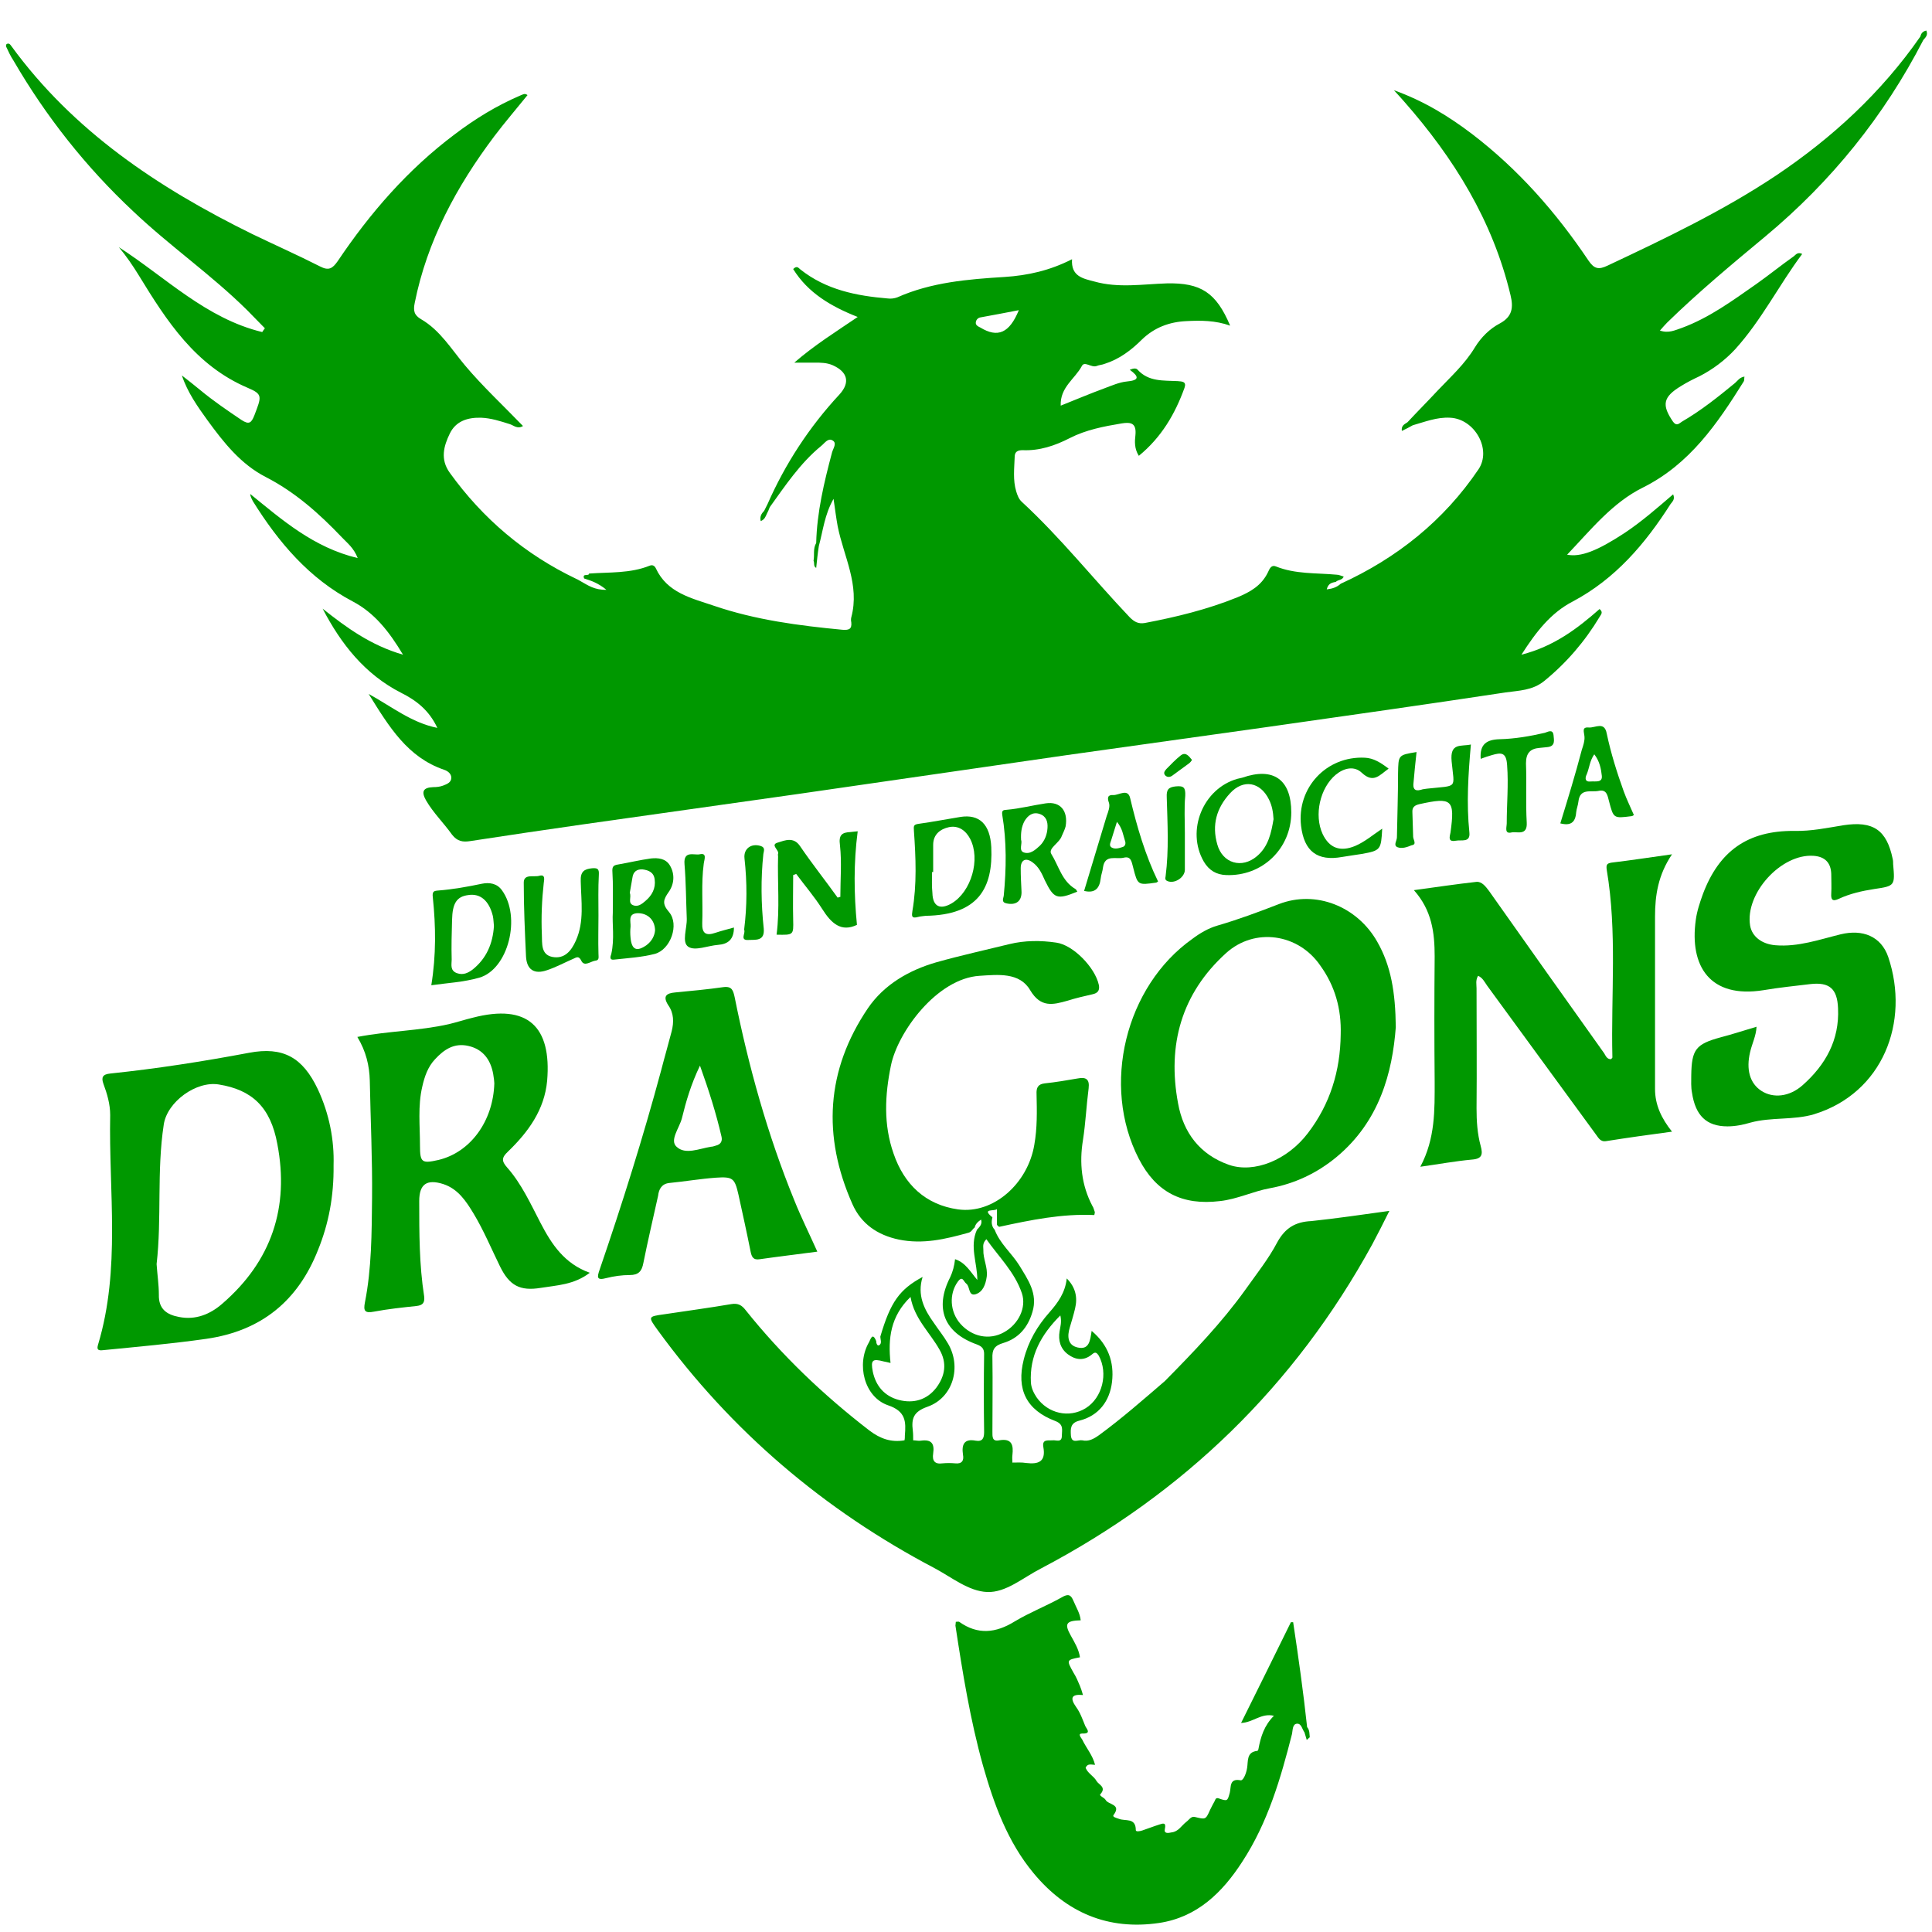 <svg version="1.1" id="Ebene_1" xmlns="http://www.w3.org/2000/svg" xmlns:xlink="http://www.w3.org/1999/xlink" x="0px" y="0px"
	 viewBox="0 0 512 512" style="enable-background:new 0 0 512 512;" xml:space="preserve">
<path fill="#009800" d="M342.7,429.9c-0.2,0-0.4,0-0.6,0c-4.3,8.8-8.7,17.6-13.2,26.7c3.2-0.1,5.3-2.7,8.7-1.9
	c-2.6,2.6-3.5,5.6-4.1,8.8c0,0.2-0.2,0.5-0.3,0.5c-2.9,0.3-2.4,2.7-2.7,4.5c-0.2,1.4-1,3.4-1.7,3.3c-3.1-0.6-2.5,1.8-2.9,3.3
	c-0.6,2.2-0.6,2.3-2.9,1.5c-0.8-0.3-0.9,0.3-1.1,0.7c-0.4,0.7-0.8,1.5-1.2,2.3c-1.2,2.7-1.2,2.6-4.1,1.9c-1-0.2-1.5,0.8-2.2,1.3
	c-1.3,1-2.1,2.6-3.9,2.8c-0.9,0.2-2.1,0.4-1.8-0.9c0.4-1.8-0.5-1.5-1.4-1.2c-1.6,0.5-3.1,1.1-4.6,1.6c-0.6,0.2-1.7,0.4-1.7-0.1
	c0-3.4-2.8-2.3-4.5-3c-0.6-0.2-1.8-0.5-1.4-1c2.2-2.9-1.4-2.7-2.1-4c-0.3-0.6-1.8-1.1-1.4-1.5c1.7-1.9-0.4-2.5-1-3.5
	c-0.7-1.3-2.3-2-2.9-3.5c0.5-1.3,1.6-0.8,2.5-0.8c-0.6-2.5-2.3-4.4-3.4-6.7c-0.3-0.5-1.3-1.6,0-1.6c2.6,0.1,1.1-1.3,0.8-2
	c-0.7-1.7-1.3-3.5-2.4-5c-1.7-2.4-1.3-3.5,1.8-3.2c-0.3-1-0.5-1.7-0.8-2.4c-0.5-1.2-1-2.4-1.7-3.5c-1.9-3.4-1.9-3.4,1.7-4.1
	c-0.3-2.1-1.4-3.9-2.4-5.7c-1.8-3.2-1.3-4,2.6-4.1c-0.2-1.9-1.2-3.4-1.9-5.1c-0.7-1.7-1.4-2-3.1-1c-4.1,2.3-8.5,4-12.5,6.4
	c-5,3.1-9.8,3.6-14.7,0.1c-0.2-0.1-0.6,0-0.9,0c0,0.4-0.1,0.7-0.1,1c1.9,12.5,3.9,24.9,7.3,37.1c2.9,10.2,6.5,20.2,13.4,28.5
	c8.7,10.5,19.8,15.2,33.3,13.2c10-1.5,16.7-8,22-16.2c6.8-10.4,10.2-22.1,13.2-33.9c0.2-1,0.1-2.6,1.3-2.7c1.2-0.1,1.4,1.5,2,2.3
	c0.2,0.7,0.4,1.3,0.6,2c0.3-0.2,0.5-0.5,0.8-0.7c-0.1-0.9,0-1.9-0.7-2.7C345.4,448.4,344.1,439.2,342.7,429.9z"/>
<path fill="#009800" d="M338.5,329.2c-2.3,4.4-5.5,8.4-8.4,12.5c-6.3,8.8-13.8,16.6-21.4,24.3c-5.7,4.9-11.4,9.9-17.4,14.3
	c-1.4,1-2.8,1.8-4.5,1.4c-1.1-0.2-2.8,1-3-1.3c-0.1-1.7-0.2-3.3,2.2-3.9c5.2-1.3,8.1-5.2,8.7-10.3c0.6-5.2-1-9.8-5.4-13.5
	c-0.4,2.5-0.6,5.1-3.7,4.4c-2.7-0.6-2.8-3-2.1-5.3c0.5-1.7,1-3.3,1.4-5c0.7-2.9,0.2-5.6-2.2-8c-0.4,3.8-2.4,6.5-4.6,9
	c-3.2,3.6-5.6,7.7-6.8,12.5c-2,7.9,0.7,13.4,8.4,16.3c2.3,0.9,1.7,2.4,1.7,3.9c0,1.9-1.5,1.1-2.4,1.2c-1.2,0.1-2.9-0.4-2.5,1.8
	c0.7,3.9-1.3,4.6-4.6,4.2c-1.2-0.2-2.4-0.1-3.6-0.1c0-0.7-0.1-1.3,0-2c0.3-2.6-0.1-4.5-3.5-3.9c-1.9,0.4-1.8-1-1.8-2.3
	c0-6.5,0.1-12.9,0-19.4c-0.1-2.3,0.5-3.4,2.9-4.1c4-1.2,6.5-4.1,7.7-8.2c1.5-4.9-1.2-8.6-3.5-12.4c-2-3.2-5.1-5.7-6.5-9.4
	c-0.9-1-0.9-2.1-0.6-3.3c-3.1-2.5,0.7-1.5,1.2-2.2c0,1.2,0,2.4,0,3.5c0,0.2,0,0.5,0,0.7c0.2,0.2,0.5,0.6,0.7,0.5
	c8.3-1.8,16.6-3.5,25.1-3.1c0.1-0.5,0.2-0.7,0.1-0.9c-0.2-0.5-0.3-1.1-0.6-1.5c-2.9-5.5-3.5-11.4-2.5-17.5c0.7-4.5,0.9-9.1,1.5-13.7
	c0.3-2.5-0.8-3-2.9-2.6c-2.9,0.5-5.8,1-8.7,1.3c-1.8,0.2-2.3,1.1-2.2,2.9c0.1,4.5,0.2,8.9-0.6,13.4c-1.7,10.2-10.8,18.4-20.2,17.1
	c-8.6-1.2-14.3-6.6-17.1-14.8c-2.7-7.7-2.3-15.5-0.7-23.3c1.8-8.9,12.2-23.1,23.5-23.8c4.8-0.3,10.6-1,13.4,3.8
	c2.8,4.7,6,3.9,9.9,2.8c2.2-0.7,4.4-1.2,6.6-1.7c1.4-0.3,2-1,1.7-2.5c-1-4.6-6.8-10.6-11.3-11.2c-4.1-0.6-8.3-0.6-12.4,0.4
	c-6.5,1.6-12.9,3-19.3,4.8c-7.3,2.1-13.9,5.9-18.2,12.2c-11.1,16.4-12.1,33.9-4.1,51.9c2.3,5.2,6.6,8.2,12.3,9.4
	c6.4,1.3,12.3-0.1,18.4-1.8c0.9-0.2,1.1-1,1.7-1.4c0.2-0.9,0.8-1.5,1.7-2.1c0.4,1.3-0.5,2-1.1,2.7c-2,4.4,0.1,8.8,0.1,13.3
	c-1.8-2.1-3.1-4.6-5.9-5.5c-0.2,1.8-0.6,3.3-1.3,4.8c-4.2,8.2-1.6,14.7,7.1,17.8c1.3,0.5,1.9,1.1,1.9,2.5c-0.1,6.9-0.1,13.8,0,20.7
	c0,1.6-0.4,2.6-2.2,2.3c-3.1-0.6-3.8,1-3.4,3.7c0.3,1.6-0.3,2.5-2.1,2.3c-1.1-0.1-2.2-0.1-3.3,0c-2.1,0.3-2.8-0.7-2.5-2.6
	c0.4-2.7-0.5-3.8-3.3-3.4c-0.6,0.1-1.3-0.1-2-0.1c0-0.9,0-1.8-0.1-2.6c-0.4-3.2,0.2-5,3.9-6.3c6.8-2.4,9.1-10.6,5.4-16.8
	c-1.1-1.9-2.5-3.6-3.7-5.4c-2.6-3.6-4.5-7.4-3-12.2c-6.1,3.3-8.5,6.6-11.2,15.8c0,0.8,0.5,1.8-0.3,2.3c-0.5,0.3-0.8-0.5-0.8-1.1
	c-1-2.5-1.5-0.4-1.9,0.3c-3.4,5.8-1.3,14.5,5,16.7c4.8,1.6,4.8,4.4,4.5,8c0,0.4,0,0.9-0.1,1.3c-3.5,0.6-6.4-0.4-9.3-2.6
	c-12.2-9.4-23.2-19.9-32.8-31.9c-1-1.3-2-1.9-3.8-1.6c-5.9,1-11.8,1.8-17.8,2.7c-4.3,0.6-4.3,0.6-1.7,4.2
	c19.5,26.8,44.1,47.7,73.4,63.1c4.5,2.4,9,6.1,13.9,6.3c5,0.2,9.5-3.8,14.2-6.2c37.9-19.9,67.3-48.4,87.9-86
	c1.5-2.8,2.9-5.6,4.5-8.8c-7.3,1-14,2-20.7,2.7C343.3,323.8,340.6,325.4,338.5,329.2z M274.7,370.3c-0.8-1.2-1.4-2.5-1.5-3.9
	c-0.4-7.1,2.7-12.7,7.8-17.8c0.4,1.7,0,3-0.2,4.2c-0.4,2.4,0.2,4.6,2.2,6.1c2,1.5,4.2,1.8,6.3,0.1c0.8-0.7,1.2-0.8,1.9,0.3
	c2.5,4.6,1,11.1-3.5,13.9C283.3,375.9,277.7,374.6,274.7,370.3z M254.5,350.8c-2.8-3.2-3-7.9-0.7-11.1c1.3-1.8,1.5-0.1,2.3,0.5
	c1,0.8,0.5,3.3,2.4,2.8c2-0.6,2.7-2.6,3-4.7c0.3-2.5-1-4.7-0.9-7.1c0-0.8-0.3-1.7,0.8-2.8c3.3,4.7,7.5,8.7,9.4,14.3
	c1.3,3.8-0.9,8.3-4.8,10.4C262.2,355.2,257.6,354.3,254.5,350.8z M238.2,371c-3.8-1-6.1-3.7-6.9-7.5c-0.6-3.1-0.1-3.5,2.9-2.7
	c0.5,0.1,1,0.2,1.8,0.4c-0.7-6.5,0-12.4,5.3-17.5c1,5.8,5.2,9.5,7.7,14c2,3.5,1.5,6.9-0.9,10.1C245.6,371,242.1,372,238.2,371z"/>
<path fill="#009800" d="M438.6,242.9c0-5.6,0.8-11,4.5-16.5c-5.8,0.8-10.9,1.6-16,2.2c-1.2,0.2-1.5,0.5-1.3,1.9
	c2.8,16.5,1.1,33.1,1.5,49.7c0,0.2-0.2,0.3-0.4,0.5c-1.1,0-1.4-1-1.8-1.6c-10.2-14.3-20.4-28.7-30.5-43c-0.9-1.2-1.9-2.5-3.3-2.4
	c-5.4,0.6-10.7,1.4-16.6,2.2c4.8,5.4,5.5,11.3,5.5,17.6c-0.1,11-0.1,22.1,0,33.1c0,7.5,0.2,15.1-3.8,22.6c5-0.7,9.3-1.5,13.7-1.9
	c2.7-0.2,2.9-1.4,2.3-3.6c-0.9-3.3-1.1-6.6-1.1-10c0.1-10.6,0-21.2,0-31.8c0-1-0.3-2.1,0.4-3.3c1.2,0.5,1.7,1.6,2.4,2.6
	c9.6,13.1,19.2,26.3,28.8,39.4c0.7,0.9,1.2,2.1,2.8,1.8c5.7-0.9,11.4-1.7,17.4-2.5c-2.8-3.5-4.5-7.1-4.5-11.3
	C438.6,273.2,438.6,258.1,438.6,242.9z"/>
<path fill="#009800" d="M338.9,239.6c-5.4,2.1-10.8,4.1-16.3,5.7c-2.4,0.7-4.6,2-6.6,3.5c-17.8,12.6-24.2,38.9-14.2,58.3
	c4.6,8.9,11.5,12.4,21.5,11.2c4.6-0.5,8.8-2.6,13.2-3.4c6.6-1.2,12.5-4,17.6-8.2c11.5-9.5,14.9-22.5,15.8-34.5
	c-0.1-9.3-1.3-16.3-4.9-22.6C359.7,240.2,348.7,235.8,338.9,239.6z M355.3,274.1c-0.1,9.7-2.8,18.5-8.7,26.2
	c-5.4,7.1-14.2,10.7-20.9,8.4c-7.7-2.7-12.1-8.5-13.5-16.3c-2.9-15.5,0.9-29.1,12.7-39.8c7.6-6.9,19.2-5.2,25,3.3
	C353.8,261.3,355.5,267.4,355.3,274.1z"/>
<path fill="#009800" d="M66,279c-12.2,2.3-24.4,4.2-36.8,5.5c-2,0.2-2.4,1-1.8,2.7c1,2.7,1.8,5.4,1.8,8.3c-0.4,20.3,2.8,40.8-3.2,60.8
	c-0.4,1.3-0.1,1.7,1.4,1.5c9.1-0.9,18.2-1.7,27.3-3c14.6-2.1,24.3-10.1,29.6-23.6c2.8-6.9,4.2-14.2,4.1-22.4
	c0.2-6.6-1.1-13.6-4.2-20.2C80.2,280.2,75,277.3,66,279z M58.9,345.5c-3.2,2.8-7.1,4.4-11.5,3.5c-3.2-0.6-5.4-2.1-5.3-5.9
	c0-2.6-0.4-5.2-0.6-8.1c1.4-12.1,0-24.6,1.9-37c0.9-6,8.6-11.6,14.6-10.6c8.7,1.4,13.7,5.9,15.5,15.8
	C76.7,319.9,72,334.2,58.9,345.5z"/>
<path fill="#009800" d="M487.8,247.6c-5.7,1.4-11.3,3.4-17.3,2.9c-3.6-0.3-6.2-2.3-6.7-5.2c-1.4-8.5,8.2-19.1,16.8-18.5
	c2.9,0.2,4.6,1.7,4.7,4.8c0,1.7,0.1,3.5,0,5.2c-0.1,1.6,0.3,2.2,2,1.4c3-1.4,6.2-2.1,9.4-2.6c5.5-0.8,5.5-0.9,5-6.6
	c0-0.4,0-0.9-0.1-1.3c-1.6-7.8-5.2-10.2-13.1-9c-4.3,0.7-8.5,1.6-13,1.5c-12.3-0.1-19.9,5.3-24.2,16.7c-0.8,2.2-1.6,4.6-1.9,6.9
	c-1.7,12.2,3.7,20.9,18,18.6c4.1-0.7,8.2-1.1,12.3-1.6c5.1-0.6,7.2,1.2,7.4,6.4c0.4,8.4-3.3,15-9.4,20.4c-3.5,3.1-7.8,3.5-10.9,1.5
	c-3.1-2-4.1-5.7-3-10.3c0.5-2.2,1.6-4.3,1.7-6.7c-3.4,1-6.4,2-9.5,2.8c-6.6,1.8-7.7,3.2-7.8,10.1c0,1.5-0.1,3.1,0.2,4.6
	c0.9,6,3.8,8.9,9.4,8.9c2,0,4.1-0.4,6.1-1c5.5-1.5,11.4-0.6,16.8-2.2c18.3-5.6,25.5-24.5,19.7-41.7
	C498.5,248.1,493.6,246.2,487.8,247.6z"/>
<path fill="#009800" d="M143.2,324c-2.6-5-5-10.3-8.8-14.6c-1.5-1.7-1.5-2.6,0.2-4.2c5.4-5.2,9.7-11.1,10.4-18.8
	c1.2-14.3-5.1-20.5-19.7-16.7c-2.1,0.5-4.2,1.2-6.3,1.7c-7.9,1.8-16,1.8-24.3,3.4c2.3,3.8,3.2,7.6,3.3,11.6
	c0.2,10.4,0.7,20.7,0.6,31.1c-0.1,9.3-0.1,18.6-1.9,27.7c-0.4,2.1-0.1,2.9,2.4,2.4c3.7-0.7,7.5-1.1,11.3-1.5c1.7-0.2,2.2-0.9,2-2.6
	c-1.3-8.3-1.3-16.7-1.3-25.2c0-4.5,2-5.9,6.4-4.5c3.9,1.3,6,4.5,8,7.8c2.7,4.5,4.7,9.3,7,14c2.5,5.1,5.3,6.6,10.8,5.7
	c4.3-0.7,8.8-0.8,13-4C149.6,334.9,146.2,329.8,143.2,324z M116.2,307.4c-4.4,1-4.9,0.7-4.9-3.8c0-5.2-0.6-10.5,0.6-15.6
	c0.6-2.7,1.5-5.3,3.4-7.3c2.4-2.6,5.1-4.4,8.9-3.5c3.8,0.9,5.8,3.6,6.5,7.4c0.2,1.1,0.3,2.2,0.3,2.5
	C130.7,297.2,124.6,305.4,116.2,307.4z"/>
<path fill="#009800" d="M177.4,313.5c4.1-0.4,8.2-1.1,12.3-1.4c4.5-0.3,5,0.1,6,4.5c1.1,5,2.2,10,3.2,15c0.3,1.5,0.7,2.4,2.5,2.1
	c4.9-0.7,9.9-1.3,15.2-2c-2.1-4.7-4.3-9.1-6.1-13.6c-7.1-17.4-12.1-35.4-15.8-53.8c-0.4-1.8-0.7-3-3-2.7c-4.2,0.6-8.5,1-12.7,1.4
	c-2.3,0.2-3.5,0.9-1.9,3.4c1.5,2.1,1.5,4.5,0.9,6.9c-0.9,3.5-1.9,6.9-2.8,10.4c-4.8,17.8-10.3,35.3-16.3,52.8
	c-0.7,2-0.8,2.9,1.8,2.2c2-0.5,4.1-0.8,6.2-0.8c2.3,0,3.2-1,3.6-3.2c1.2-6,2.6-11.9,3.9-17.8C174.6,315.1,175.4,313.7,177.4,313.5z
	 M180.7,296.4c1.1-4.5,2.4-9,4.8-14c2.4,6.7,4.3,12.7,5.7,18.8c0.3,1.2-0.2,2.1-1.5,2.4c-0.4,0.1-0.8,0.3-1.3,0.3
	c-3.1,0.5-6.8,2.2-9.1,0C177.4,302.2,180,299,180.7,296.4z"/>
<path fill="#009800" d="M222,237.9c-3.3-4.6-6.8-9-10-13.7c-1.7-2.5-4-1.5-5.9-0.9c-2.1,0.6,0.5,2,0.1,3c-0.1,0.2,0,0.4,0,0.6
	c-0.2,6.9,0.5,13.9-0.4,20.8c4.5,0.1,4.5,0.1,4.4-3.9c-0.1-4,0-8,0-11.9c0.3-0.1,0.6-0.2,0.8-0.3c2.3,3.1,4.8,6,6.9,9.3
	c2.4,3.8,5,6.2,9.2,4.2c-0.8-8.2-0.9-16.4,0.2-24.8c-0.7,0.1-1.3,0.1-1.9,0.2c-2.2,0.1-3.2,0.7-2.8,3.5c0.5,4.5,0.1,9.1,0.1,13.7
	C222.4,237.7,222.2,237.8,222,237.9z"/>
<path fill="#009800" d="M162.8,254.3c3.6-0.4,7.2-0.6,10.7-1.5c4.2-1.1,6.6-7.8,3.8-11.1c-1.9-2.2-1.5-3.3-0.1-5.3
	c1.5-2.1,1.7-4.8,0.3-7.1c-1.1-1.8-3.1-2-5-1.8c-2.9,0.4-5.8,1.1-8.7,1.6c-1.4,0.2-1.6,0.7-1.5,2.1c0.2,3.2,0.1,6.3,0.1,10.7
	c-0.2,2.9,0.5,6.9-0.4,10.9C161.7,253.6,161.5,254.5,162.8,254.3z M171.3,250.5c-2.6,1.8-3.9,1.2-4.2-2c-0.1-1-0.1-2,0-2.9
	c0.1-1.4-0.8-3.5,1.9-3.6c2.6,0,4.5,1.7,4.6,4.5C173.5,247.9,172.8,249.4,171.3,250.5z M167.6,232.6c0.2-1.6,1.2-2.3,2.7-2.2
	c1.6,0.2,3,0.8,3.2,2.7c0.3,2.3-0.7,4.2-2.5,5.7c-0.9,0.8-2,1.6-3.2,1.1c-1.5-0.6-0.4-2.1-0.9-3.3
	C167.1,235.3,167.4,233.9,167.6,232.6z"/>
<path fill="#009800" d="M127,259.1c7.7-2.2,11.2-16.1,6-23.2c-1.3-1.8-3.3-2.1-5.3-1.7c-3.8,0.8-7.7,1.5-11.6,1.8
	c-1.1,0.1-1.6,0.2-1.4,1.8c0.8,7.7,0.9,15.3-0.4,23.3C118.5,260.5,122.8,260.3,127,259.1z M119.8,243.8c0.1-4.4,1.2-6.2,4.3-6.6
	c3.2-0.5,5.5,1.5,6.5,5.5c0.2,0.9,0.2,1.9,0.3,2.7c-0.3,4.7-2,8.6-5.6,11.5c-1.2,0.9-2.5,1.6-4.2,1c-1.9-0.7-1.4-2.3-1.4-3.6
	C119.6,250.8,119.7,247.3,119.8,243.8z"/>
<path fill="#009800" d="M243.3,243c0.7-0.2,1.5-0.2,2-0.3c14-0.2,17.9-7.4,17.4-18.2c-0.3-6.1-3.2-8.8-8.2-8c-3.7,0.6-7.3,1.3-10.9,1.8
	c-1.5,0.2-1.5,0.5-1.4,1.9c0.5,7.1,0.8,14.2-0.4,21.2C241.6,242.7,241.5,243.5,243.3,243z M247,231.1c0.1,0,0.2,0,0.3,0
	c0-2.4,0-4.8,0-7.2c0-2.8,1.9-4.2,4.2-4.7c2.4-0.5,4.4,0.8,5.6,3.1c2.8,5.4,0.3,14-4.9,17.1c-3.1,1.8-5,0.8-5.1-2.7
	C246.9,234.8,247,232.9,247,231.1z"/>
<path fill="#009800" d="M324.9,231.9c9.6,0.4,17.3-7,17.3-16.6c0-8.7-4.7-12.1-13-9.2c-0.4,0.1-0.8,0.2-1.3,0.3
	c-9.1,2.6-13.6,13.7-8.9,21.9C320.4,230.7,322.4,231.8,324.9,231.9z M326,210.2c3.5-3.8,8-3,10.3,1.7c0.8,1.6,1.1,3.3,1.2,5.2
	c-0.6,3.5-1.3,7.2-4.4,9.8c-4,3.4-9.1,1.9-10.5-3.1C321.1,218.6,322.4,214.1,326,210.2z"/>
<path fill="#009800" d="M158.6,252.7c-0.1-3.4,0-6.8,0-10.1c0,0,0,0,0,0c0-3.6-0.1-7.2,0.1-10.8c0.1-1.6-0.4-1.8-1.8-1.7
	c-2.1,0.2-3.1,0.9-3,3.4c0.1,5.3,1,10.7-1.3,15.8c-1.2,2.7-3,4.9-6.2,4.3c-3.1-0.6-2.7-3.6-2.8-5.9c-0.2-4.6,0-9.2,0.5-13.7
	c0.1-0.8,0.5-2.4-1.2-1.9c-1.4,0.4-4.1-0.6-4.1,1.8c0,6.5,0.3,13.1,0.6,19.6c0.2,3.5,2.2,4.8,5.6,3.6c2.4-0.8,4.6-2,6.9-3
	c0.9-0.4,1.5-0.9,2.2,0.6c0.8,1.5,2.4,0.1,3.6-0.1C158.9,254.5,158.6,253.7,158.6,252.7z"/>
<path fill="#009800" d="M282.4,219c0.7-4.1-1.4-6.7-5.3-6.1c-3.4,0.5-6.8,1.4-10.3,1.7c-0.6,0.1-1.4-0.1-1.2,1.3
	c1.2,7.1,1.1,14.3,0.4,21.5c-0.1,0.7-0.7,1.7,0.7,2c2.7,0.6,4.2-0.7,4-3.4c-0.1-2-0.2-3.9-0.2-5.9c0-2.2,1.3-2.9,3.1-1.6
	c1.7,1.2,2.5,3,3.3,4.8c2.4,4.9,3.2,5.2,8.6,3c-0.2-0.3-0.3-0.6-0.5-0.7c-3.6-2.1-4.4-6.1-6.4-9.3c-0.9-1.5,2.2-2.9,2.8-4.8
	C281.8,220.6,282.2,219.8,282.4,219z M277.6,219.4c-0.1,1.7-0.7,3.4-2,4.7c-1.2,1.1-2.6,2.4-4.3,1.8c-1.4-0.5-0.3-2.4-0.7-3.3
	c-0.1-1.9,0.1-3.5,0.9-5c0.9-1.5,2.2-2.5,4-1.9C277.3,216.3,277.7,217.8,277.6,219.4z"/>
<path fill="#009800" d="M374.5,221.8c-0.1-2.2-0.1-4.4-0.2-6.5c-0.1-1.4,0.6-1.9,1.9-2.2c8.6-1.9,9.4-1.2,8.2,7.5
	c-0.2,1.1-0.8,2.6,1.4,2.2c1.5-0.3,3.9,0.6,3.6-2.2c-0.8-7.7-0.3-15.4,0.4-23.3c-2.6,0.6-5.6-0.6-5.1,4.5c0.7,7.4,1.8,6.3-6.5,7.2
	c-0.5,0.1-1.1,0.1-1.6,0.3c-1.8,0.5-2.2-0.4-2-1.9c0.2-2.6,0.5-5.2,0.8-8.1c-4.9,0.8-4.8,0.8-4.9,5.6c0,5.7-0.2,11.3-0.3,17
	c0,0.9-1,2.1,0.1,2.6c1.2,0.5,2.6,0,3.8-0.5C375.5,223.8,374.6,222.7,374.5,221.8z"/>
<path fill="#009800" d="M287.3,236.1c2.9,0.7,4.1-0.7,4.4-3.3c0.1-1,0.5-1.9,0.6-2.9c0.5-3.6,3.5-2.1,5.5-2.6c2-0.5,2.1,1.2,2.5,2.6
	c1.2,4.7,1.2,4.7,6.1,4c0.1,0,0.2-0.1,0.5-0.3c-3.4-7-5.6-14.5-7.4-22.1c-0.6-2.6-2.9-0.8-4.4-0.8c-1.4-0.1-1.8,0.5-1.2,2.1
	c0.3,1-0.2,2.3-0.6,3.4C291.3,222.8,289.3,229.4,287.3,236.1z M294.5,222.6c0.4-1.4,0.9-2.8,1.5-4.8c1.5,1.8,1.6,3.4,2.1,4.9
	c0.3,0.7,0.2,1.6-0.7,1.8c-0.9,0.3-1.9,0.6-2.8,0.1C293.8,224.1,294.3,223.3,294.5,222.6z"/>
<path fill="#009800" d="M354,205.3c2.2-1.8,4.9-2.4,6.9-0.5c3.1,2.9,4.7,0.6,7.1-1.1c-2.1-1.6-4-2.8-6.3-2.9
	c-10.2-0.5-18.1,8-16.9,18.1c0.8,6.7,4.3,9.4,10.9,8.2c1.7-0.3,3.4-0.5,5.2-0.8c5-0.9,5.1-1.1,5.4-6.7c-2.4,1.6-4.6,3.5-7.2,4.6
	c-3.9,1.6-6.8,0.6-8.6-3.2C348.2,216,349.8,208.8,354,205.3z"/>
<path fill="#009800" d="M413.5,218.2c2.7,0.7,4-0.2,4.2-2.9c0.1-1,0.5-1.9,0.6-2.9c0.4-3.6,3.3-2.4,5.3-2.8c2.2-0.5,2.4,1.2,2.8,2.7
	c1.2,4.6,1.2,4.6,5.9,4c0.2,0,0.4-0.1,0.7-0.3c-0.9-2.1-1.9-4.1-2.7-6.3c-1.8-5-3.4-10.1-4.5-15.3c-0.6-3.3-3-1.5-4.7-1.6
	c-2-0.2-1.3,1.1-1.2,2.4c0.1,1.1-0.3,2.3-0.7,3.5C417.5,205.2,415.5,211.7,413.5,218.2z M420.5,205.2c0.7-1.7,0.8-3.6,2-5.3
	c1.4,1.8,1.8,3.8,2,5.7c0.2,1.9-1.7,1.4-2.9,1.5C420,207.3,420,206.2,420.5,205.2z"/>
<path fill="#009800" d="M408,198.2c0.7-0.1,1.3-0.1,2-0.2c2.3-0.2,1.8-1.9,1.7-3.2c-0.2-1.7-1.6-0.8-2.3-0.6c-3.9,0.9-7.9,1.6-12,1.7
	c-3.4,0.1-5.3,1.3-5,5.2c1-0.4,2-0.7,3-1c2.4-0.7,3.8-0.8,4,2.7c0.4,5.2-0.1,10.2-0.1,15.4c0,1-0.7,2.9,1.3,2.4c1.4-0.3,4.2,1,4-2.6
	c-0.3-5.2,0-10.5-0.2-15.7C404.4,199.5,405.6,198.4,408,198.2z"/>
<path fill="#009800" d="M185.4,226.4c-1.4,0.3-4.3-1.1-4,2.6c0.4,4.8,0.4,9.6,0.6,14.4c0.1,2.6-1.4,6.3,0.4,7.5
	c1.8,1.2,5.2-0.3,7.9-0.5c2.6-0.2,4.2-1.4,4.2-4.6c-1.8,0.5-3.4,0.9-4.9,1.4c-2.6,0.9-3.6,0.1-3.5-2.6c0.2-5.2-0.3-10.5,0.4-15.7
	C186.6,227.9,187.5,225.9,185.4,226.4z"/>
<path fill="#009800" d="M311.6,208.4c-2,0.2-2.5,0.9-2.4,2.9c0.2,7,0.6,13.9-0.3,20.9c-0.1,0.6-0.2,1,0.5,1.3c1.9,0.8,4.6-1,4.6-3
	c0-3.3,0-6.5,0-9.8c0,0,0,0,0,0c0-3.3-0.2-6.5,0.1-9.8C314.2,208.7,313.7,208.2,311.6,208.4z"/>
<path fill="#009800" d="M198.4,249.1c1.8-0.1,4.3,0.4,4-3c-0.7-6.6-0.8-13.2-0.1-19.8c0.1-0.7,0.6-1.7-0.7-2.1
	c-2.5-0.8-4.6,0.7-4.3,3.3c0.7,6.3,0.7,12.6-0.1,18.9C197.7,247.2,195.9,249.3,198.4,249.1z"/>
<path fill="#009800" d="M315.9,201.4c-0.9-1.1-1.7-2.2-3-1.2c-1.4,1.1-2.6,2.4-3.8,3.6c-0.4,0.5-0.9,1-0.3,1.7c0.5,0.5,1.2,0.5,1.8,0.1
	c1.5-1.1,3-2.2,4.5-3.3C315.4,202.1,315.7,201.7,315.9,201.4z"/>
<path fill="#009800" d="M508.9,9.7c-10.3,14.8-23.3,26.8-38.2,36.8c-14.1,9.4-29.4,16.7-44.7,23.9c-2.3,1.1-3.5,0.9-5-1.3
	c-8.6-12.8-18.6-24.2-30.9-33.6c-6.2-4.7-12.7-8.7-20.7-11.6c1.2,1.3,1.9,2.1,2.7,3c13.2,15,23.5,31.6,28.2,51.3
	c0.8,3.3,0.5,5.7-2.8,7.5c-2.7,1.4-5,3.7-6.6,6.3c-2.7,4.5-6.5,7.9-10,11.6c-2.6,2.8-5.3,5.5-7.9,8.3c-0.7,0.5-1.7,0.8-1.5,2.3
	c1.1-0.5,2-1,2.9-1.5c3.2-0.9,6.4-2.2,9.9-2c6.5,0.3,11.1,8.4,7.5,13.7c-9.2,13.6-21.6,23.5-36.5,30.3c-1,0.9-2.1,1.3-3.7,1.5
	c0.4-1.7,1.5-1.8,2.4-2c0.6-0.6,1.7-0.4,2.1-1.4c-0.7-0.2-1.3-0.5-1.9-0.5c-5.4-0.5-10.9-0.1-16.1-2.2c-1.3-0.5-1.7,0.8-2.1,1.6
	c-1.7,3.5-4.7,5.2-8.1,6.6c-7.9,3.2-16.1,5.2-24.5,6.8c-1.7,0.3-2.8-0.3-4-1.5c-9.6-10.1-18.3-21.1-28.6-30.6
	c-0.8-0.7-1.2-1.8-1.5-2.8c-0.9-3-0.5-6.1-0.4-9.1c0-1.4,0.8-1.8,2.1-1.8c4.5,0.2,8.6-1.2,12.5-3.2c4.3-2.2,9-3.1,13.8-3.9
	c2.5-0.4,3.9,0,3.6,3.1c-0.2,1.7-0.3,3.6,0.9,5.5c6-4.9,9.6-11.1,12.1-18c0.6-1.7-0.6-1.7-1.8-1.8c-3.8-0.2-7.7,0.2-10.6-3
	c-0.4-0.5-1.2-0.4-2.1,0c2.5,1.8,2.6,2.8-0.8,3.1c-2,0.2-4,1.1-5.9,1.8c-3.8,1.4-7.6,3-11.6,4.6c-0.2-4.9,3.8-7.1,5.6-10.5
	c0.7-1.4,2.5,0.5,3.9,0c0.7-0.3,1.5-0.3,2.2-0.6c3.8-1.2,7-3.6,9.8-6.4c3.3-3.2,7.3-4.7,11.8-4.9c3.8-0.2,7.7-0.2,11.6,1.2
	c-3.7-8.8-7.8-11.4-16.8-11.2c-6.4,0.2-12.8,1.3-19.2-0.5c-3.1-0.8-6.2-1.4-5.9-5.9c-5.9,3-11.7,4.3-17.9,4.7
	c-9.7,0.6-19.4,1.4-28.4,5.4c-0.8,0.3-1.7,0.4-2.5,0.3c-8.4-0.7-16.4-2.3-23.2-7.7c-0.5-0.4-0.9-1.1-1.9-0.1
	c3.9,6.3,10,9.9,17.1,12.7c-5.9,4-11.5,7.5-16.8,12.1c2.1,0,3.8,0,5.4,0c1.6,0,3.2,0,4.8,0.7c4,1.8,4.6,4.6,1.8,7.7
	c-8,8.6-14.4,18.4-19.1,29.1c-0.3,0.6-0.6,1.2-0.9,1.8c-0.7,0.7-1.2,1.5-0.9,2.7c1-0.4,1.3-1.2,1.6-1.9c0.3-0.6,0.6-1.2,0.8-1.8
	c4.1-5.7,8.1-11.7,13.6-16.2c0.9-0.7,1.8-2.2,3-1.5c1.3,0.7,0.2,2.1-0.1,3.2c-2.1,7.9-4,15.8-4.2,24c-0.9,1.5-0.4,3.2-0.7,4.7
	c0.3,0.6-0.1,1.5,0.7,1.9c0.2-1.9,0.4-3.9,0.7-5.8c1.1-4,1.5-8.3,3.9-12.5c0.4,2.8,0.7,5.1,1.1,7.3c1.6,8,5.9,15.5,3.6,24.1
	c-0.1,0.4-0.1,0.9,0,1.3c0.2,1.9-0.7,2.1-2.3,2c-11.6-1.1-23.1-2.6-34.2-6.4c-5.9-2-12.3-3.4-15.3-9.9c-0.3-0.6-0.8-1-1.6-0.7
	c-5.2,2.1-10.7,1.7-16.1,2.1c0,0.8-1.9-0.2-1.3,1.3c0,0,0,0,0,0c1.9,0.6,3.7,1.2,5.9,3c-3.1,0.1-4.9-1.2-6.7-2.2
	c-0.4-0.2-0.8-0.5-1.3-0.7c-13.6-6.5-24.7-15.9-33.5-28.1c-2.6-3.6-1.6-7.1,0-10.4c1.6-3.3,4.7-4.3,8.3-4.2c2.6,0.1,5.1,0.9,7.6,1.7
	c1,0.3,2,1.4,3.5,0.5c-5.2-5.4-10.7-10.5-15.4-16.1c-3.6-4.3-6.6-9.3-11.6-12.2c-1.9-1.1-2.1-2.3-1.7-4.3
	c3.3-16.5,11.1-30.9,21.1-44.2c2.8-3.7,5.9-7.3,8.8-10.9c-0.8-0.6-1.3-0.1-1.9,0.1c-6.3,2.7-12,6.2-17.4,10.3
	c-12.4,9.3-22.4,20.8-31,33.6c-1.4,2-2.4,2.6-4.7,1.4c-5.9-3-12-5.7-18-8.6C41.8,49.7,19.4,34.7,3,12.2c-0.3-0.4-0.6-0.9-1.3-0.5
	c0,0.2-0.2,0.5-0.1,0.6c0.6,1.3,1.2,2.6,2,3.8C12.2,30.9,22.8,44.3,35.3,56C45,65.2,56,72.8,65.5,82.2c1.6,1.6,3.1,3.2,4.7,4.8
	c-0.2,0.3-0.5,0.6-0.7,1c-14.9-3.6-25.6-14.5-38-22.5c2,2.4,3.7,4.9,5.3,7.5c7.4,12.1,15,23.9,28.9,29.8c4,1.7,3.6,2.3,1.7,7.3
	c-0.8,2-1.4,2.5-3.4,1.2c-3.7-2.5-7.4-5-10.9-7.9c-1.6-1.3-3.2-2.6-4.9-3.9c1.5,4.5,4.2,8.3,6.8,11.9c4.3,5.9,8.8,11.6,15.4,15
	c7.8,4,14.2,9.7,20.2,16c1.4,1.5,3.1,2.7,4.2,5.5c-11.7-2.8-20-10.1-28.5-17c0.1,0.8,0.4,1.3,0.7,1.9c6.8,10.9,14.9,20.5,26.5,26.6
	c5.7,3,9.6,7.9,13.3,14.1c-8.6-2.5-15-7.2-21.3-12.2c4.9,9.4,11.2,17.4,20.8,22.3c4,2,7.4,4.6,9.6,9.3c-6.9-1.4-12-5.6-18.2-9
	c5.4,8.7,10.3,16.8,20,20.1c0.9,0.3,1.9,1,1.9,2.1c0,1.3-1.2,1.7-2.2,2.1c-0.8,0.3-1.7,0.4-2.6,0.4c-2.7,0.1-3.2,1.2-1.9,3.5
	c1.9,3.3,4.7,6,6.9,9.1c1.4,1.8,2.9,2,4.8,1.7c9.9-1.5,19.8-3,29.7-4.4c19.1-2.7,38.2-5.4,57.3-8.1c23.7-3.4,47.5-6.9,71.2-10.3
	c17.6-2.5,35.2-4.9,52.8-7.4c21.1-3,42.3-6,63.4-9.2c3.5-0.5,7.1-0.5,10.2-3c5.9-4.8,10.8-10.5,14.7-17c0.3-0.6,1.1-1.2,0-2.1
	c-5.9,5.2-12.1,9.9-20.7,12.1c3.9-6.1,7.8-11.1,13.6-14.1c11.3-6,19.2-15.3,25.9-25.8c0.4-0.6,1.3-1.2,0.7-2.6
	c-4.2,3.6-8.3,7.2-12.8,10.2c-7.3,4.8-11.7,6.5-15.3,5.8c6.3-6.6,12-13.8,20.1-17.8c12.4-6.2,19.7-16.9,26.7-28.1
	c0.2-0.3,0.1-0.8,0.2-1.3c-1.3,0.2-1.8,1.1-2.5,1.7c-4.5,3.7-9,7.3-14,10.2c-0.7,0.4-1.4,1.4-2.4,0.1c-3.1-4.5-2.7-6.6,2.1-9.5
	c1.6-1,3.2-1.8,4.9-2.6c3.5-1.8,6.7-4.2,9.4-7.1c7-7.7,11.6-17,17.8-25.3c-1.2-0.6-1.7,0.2-2.2,0.6c-3.4,2.4-6.6,5-10,7.4
	c-6.3,4.4-12.4,8.9-19.7,11.6c-1.8,0.6-3.5,1.5-5.8,0.7c0.8-0.9,1.3-1.5,1.9-2.1c8.3-8.1,17.2-15.5,26.1-22.9
	c17.4-14.5,31.4-31.8,41.8-52c0.6-0.7,1.3-1.3,0.8-2.5C509.5,8.3,509.1,8.9,508.9,9.7z M259.8,86.8c-0.6-0.3-1.3-0.6-1.2-1.4
	c0.1-0.7,0.6-1.2,1.3-1.3c3.3-0.6,6.5-1.2,10.1-1.9C267.5,88.3,264.4,89.6,259.8,86.8z"/>
</svg>
